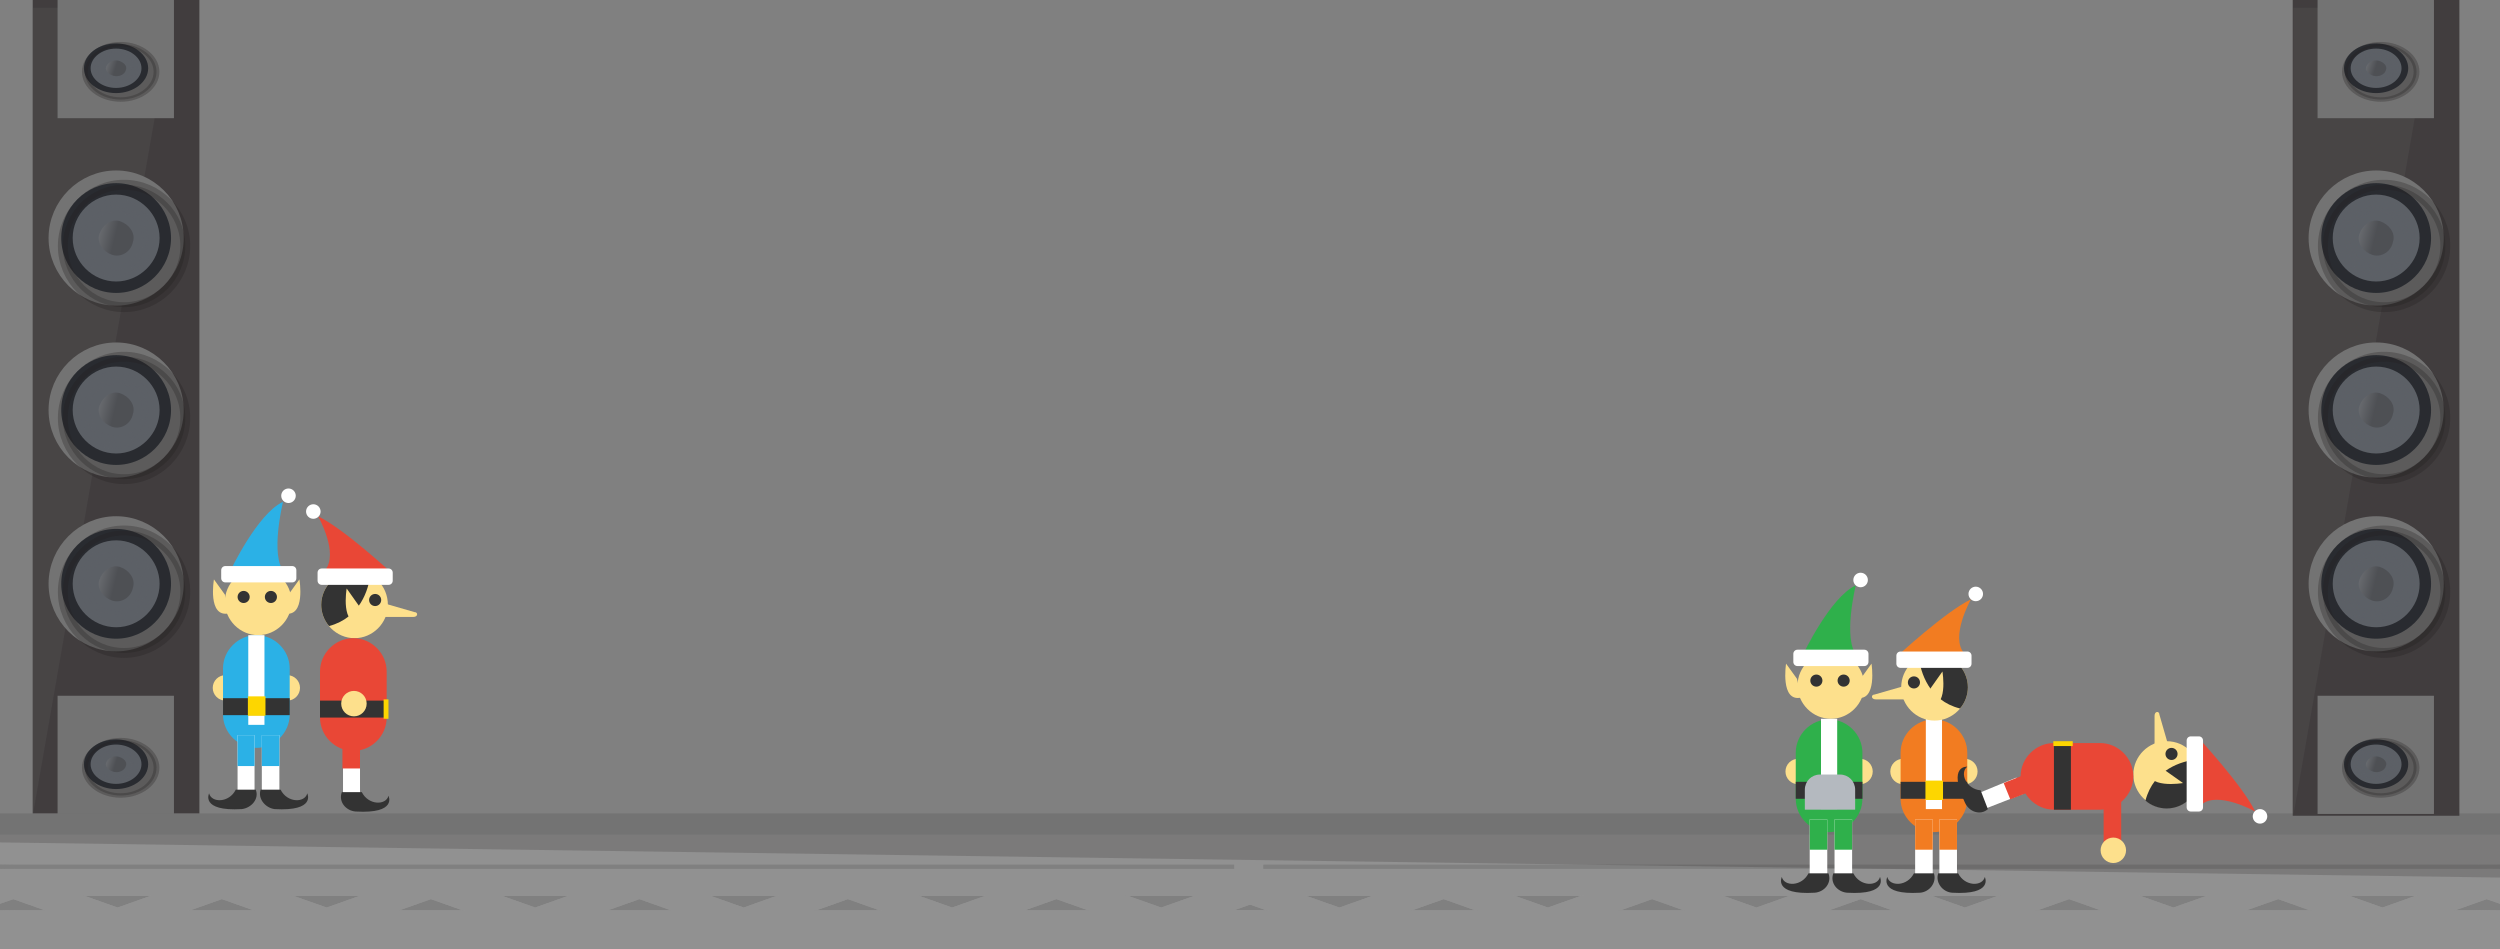 <svg xmlns="http://www.w3.org/2000/svg" xmlns:xlink="http://www.w3.org/1999/xlink" version="1.1" id="Layer_1" x="0px" y="0px" viewBox="0 0 154.407 58.618" style="enable-background:new 0 0 154.407 58.618;" xml:space="preserve"><rect x="0" y="0" width="154.407" height="58.618" fill="#808080" stroke="none"/><symbol id="New_Symbol_52" viewBox="-7.171 -7.171 14.342 14.342"><path style="fill:#2C3138;stroke:#737373;stroke-width:1.284;stroke-miterlimit:10;" d="M5.871 0.329c0-3.4-2.8-6.2-6.2-6.2 s-6.2 2.8-6.2 6.2s2.8 6.2 6.2 6.2S5.871 3.729 5.871 0.329z"/><path style="opacity:0.28;fill:#231F20;stroke:#231F20;stroke-miterlimit:10;enable-background:new    ;" d="M6.671-0.471 c0-3.4-2.8-6.2-6.2-6.2s-6.2 2.8-6.2 6.2s2.8 6.2 6.2 6.2S6.671 2.929 6.671-0.471z"/><path style="fill:#5C6066;" d="M4.071 0.329c0-2.4-2-4.4-4.4-4.4s-4.4 2-4.4 4.4s2 4.4 4.4 4.4S4.071 2.729 4.071 0.329z"/><path style="opacity:0.12;fill:none;stroke:#5C6066;stroke-width:0.25;stroke-miterlimit:10;enable-background:new    ;" d=" M3.471 0.329c0-2.1-1.7-3.8-3.8-3.8s-3.8 1.7-3.8 3.8s1.7 3.8 3.8 3.8S3.471 2.429 3.471 0.329z"/><path style="opacity:0.12;fill:none;stroke:#5C6066;stroke-width:0.213;stroke-miterlimit:10;enable-background:new    ;" d=" M2.871 0.329c0-1.8-1.4-3.2-3.2-3.2s-3.2 1.4-3.2 3.2s1.4 3.2 3.2 3.2S2.871 2.129 2.871 0.329z"/><path style="opacity:0.12;fill:none;stroke:#5C6066;stroke-width:0.178;stroke-miterlimit:10;enable-background:new    ;" d=" M2.371 0.329c0-1.5-1.2-2.7-2.7-2.7s-2.7 1.2-2.7 2.7s1.2 2.7 2.7 2.7S2.371 1.829 2.371 0.329z"/><linearGradient id="SVGID_2_" gradientUnits="userSpaceOnUse" x1="-3332.932" y1="-4435.358" x2="-3329.389" y2="-4435.358" gradientTransform="matrix(0.971 -0.241 0.241 0.971 4300.96 3503.137)"><stop offset="0" style="stop-color:#FFFFFF"/><stop offset="1" style="stop-color:#231F20"/></linearGradient><path style="opacity:0.25;fill:url(#SVGID_2_);enable-background:new    ;" d="M1.371-0.071c-0.2-1-1.2-1.6-2.1-1.3 s-1.6 1.2-1.3 2.1s1.2 1.6 2.1 1.3S1.671 0.829 1.371-0.071z"/></symbol><g><g><g><rect x="2.021" y="0" style="fill:#413D3E;" width="10.294" height="50.383"/><polygon style="opacity:0.19;fill:#666767;enable-background:new    ;" points="2.021,50.383 2.021,0.487 10.743,0.487"/><use xlink:href="#New_Symbol_52" width="14.342" height="14.342" x="-7.171" y="-7.171" transform="matrix(0.61 0 0 -0.61 7.374 14.903)" style="overflow:visible;"/><use xlink:href="#New_Symbol_52" width="14.342" height="14.342" x="-7.171" y="-7.171" transform="matrix(0.61 0 0 -0.61 7.374 25.526)" style="overflow:visible;"/><use xlink:href="#New_Symbol_52" width="14.342" height="14.342" x="-7.171" y="-7.171" transform="matrix(0.61 0 0 -0.61 7.374 36.258)" style="overflow:visible;"/><rect x="3.556" y="0" style="fill:#737373;" width="7.187" height="7.299"/><use xlink:href="#New_Symbol_52" width="14.342" height="14.342" x="-7.171" y="-7.171" transform="matrix(0.357 0 0 -0.276 7.285 4.307)" style="overflow:visible;"/><rect x="3.556" y="42.972" style="fill:#737373;" width="7.187" height="7.299"/><use xlink:href="#New_Symbol_52" width="14.342" height="14.342" x="-7.171" y="-7.171" transform="matrix(0.357 0 0 -0.276 7.285 47.291)" style="overflow:visible;"/></g><g><g><defs><rect id="SVGID_3_" y="50.72" width="154.407" height="7.898"/></defs><clipPath id="SVGID_4_"><use xlink:href="#SVGID_3_" style="overflow:visible;"/></clipPath><g style="clip-path:url(#SVGID_4_);"><rect x="77.072" y="51.132" style="fill:none;stroke:#919191;stroke-width:1.663;stroke-miterlimit:10;" width="127.905" height="0.749"/><rect x="77.072" y="51.506" style="fill:none;stroke:#919191;stroke-width:1.663;stroke-miterlimit:10;" width="127.905" height="2.995"/><rect x="77.072" y="57.046" style="fill:none;stroke:#919191;stroke-width:1.663;stroke-miterlimit:10;" width="127.905" height="0.936"/><rect x="77.072" y="51.132" style="fill:none;stroke:#919191;stroke-width:1.663;stroke-miterlimit:10;" width="127.905" height="0.749"/><rect x="77.072" y="51.806" style="fill:none;stroke:#919191;stroke-width:1.663;stroke-miterlimit:10;" width="127.905" height="0.749"/><polyline style="fill:none;stroke:#919191;stroke-width:1.663;stroke-miterlimit:10;" points="76.249,54.651 82.725,56.934 89.163,54.651 95.601,56.934 102.039,54.651 108.478,56.934 114.916,54.651 121.354,56.934 127.793,54.651 134.231,56.934 140.707,54.651 147.145,56.934 153.583,54.651 160.022,56.934 166.46,54.651 172.898,56.934 179.336,54.651 185.775,56.934 192.25,54.651 198.689,56.934 205.127,54.651"/><rect x="-50.72" y="51.132" style="fill:none;stroke:#919191;stroke-width:1.663;stroke-miterlimit:10;" width="127.905" height="0.749"/><rect x="-50.72" y="51.506" style="fill:none;stroke:#919191;stroke-width:1.663;stroke-miterlimit:10;" width="127.905" height="2.995"/><rect x="-50.72" y="57.046" style="fill:none;stroke:#919191;stroke-width:1.663;stroke-miterlimit:10;" width="127.905" height="0.936"/><rect x="-50.72" y="51.132" style="fill:none;stroke:#919191;stroke-width:1.663;stroke-miterlimit:10;" width="127.905" height="0.749"/><rect x="-50.72" y="51.806" style="fill:none;stroke:#919191;stroke-width:1.663;stroke-miterlimit:10;" width="127.905" height="0.749"/><polyline style="fill:none;stroke:#919191;stroke-width:1.663;stroke-miterlimit:10;" points="-50.72,54.651 -44.282,56.934 -37.806,54.651 -31.368,56.934 -24.93,54.651 -18.491,56.934 -12.053,54.651 -5.615,56.934 0.824,54.651 7.262,56.934 13.7,54.651 20.176,56.934 26.614,54.651 33.052,56.934 39.491,54.651 45.929,56.934 52.367,54.651 58.806,56.934 65.244,54.651 71.72,56.934 78.158,54.651"/></g></g><g><defs><rect id="SVGID_5_" y="50.72" width="154.407" height="7.898"/></defs><clipPath id="SVGID_6_"><use xlink:href="#SVGID_5_" style="overflow:visible;"/></clipPath><defs><filter id="Adobe_OpacityMaskFilter" filterUnits="userSpaceOnUse" x="-51.552" y="50.301" width="257.361" height="8.513"><feColorMatrix type="matrix" values="1 0 0 0 0  0 1 0 0 0  0 0 1 0 0  0 0 0 1 0"/></filter></defs><mask maskUnits="userSpaceOnUse" x="-51.552" y="50.301" width="257.361" height="8.513" id="SVGID_1_"><g style="filter:url(#Adobe_OpacityMaskFilter);"><g><defs><rect id="SVGID_7_" y="50.72" width="154.407" height="7.898"/></defs><clipPath id="SVGID_8_" style="clip-path:url(#SVGID_6_);"><use xlink:href="#SVGID_7_" style="overflow:visible;"/></clipPath><polygon style="clip-path:url(#SVGID_8_);fill:#919191;" points="-52.143,52.143 196.443,56.298 208.683,55.886 208.683,50.309"/></g></g></mask><g style="clip-path:url(#SVGID_6_);mask:url(#SVGID_1_);"><rect x="77.072" y="51.132" style="fill:none;stroke:#919191;stroke-width:1.663;stroke-miterlimit:10;" width="127.905" height="0.749"/><rect x="77.072" y="51.506" style="fill:none;stroke:#919191;stroke-width:1.663;stroke-miterlimit:10;" width="127.905" height="2.995"/><rect x="77.072" y="57.046" style="fill:none;stroke:#919191;stroke-width:1.663;stroke-miterlimit:10;" width="127.905" height="0.936"/><rect x="77.072" y="51.132" style="fill:none;stroke:#919191;stroke-width:1.663;stroke-miterlimit:10;" width="127.905" height="0.749"/><rect x="77.072" y="51.806" style="fill:none;stroke:#919191;stroke-width:1.663;stroke-miterlimit:10;" width="127.905" height="0.749"/><polyline style="fill:none;stroke:#919191;stroke-width:1.663;stroke-miterlimit:10;" points="76.249,54.651 82.725,56.934 89.163,54.651 95.601,56.934 102.039,54.651 108.478,56.934 114.916,54.651 121.354,56.934 127.793,54.651 134.231,56.934 140.707,54.651 147.145,56.934 153.583,54.651 160.022,56.934 166.46,54.651 172.898,56.934 179.336,54.651 185.775,56.934 192.25,54.651 198.689,56.934 205.127,54.651"/><rect x="-50.72" y="51.132" style="fill:none;stroke:#919191;stroke-width:1.663;stroke-miterlimit:10;" width="127.905" height="0.749"/><rect x="-50.72" y="51.506" style="fill:none;stroke:#919191;stroke-width:1.663;stroke-miterlimit:10;" width="127.905" height="2.995"/><rect x="-50.72" y="57.046" style="fill:none;stroke:#919191;stroke-width:1.663;stroke-miterlimit:10;" width="127.905" height="0.936"/><rect x="-50.72" y="51.132" style="fill:none;stroke:#919191;stroke-width:1.663;stroke-miterlimit:10;" width="127.905" height="0.749"/><rect x="-50.72" y="51.806" style="fill:none;stroke:#919191;stroke-width:1.663;stroke-miterlimit:10;" width="127.905" height="0.749"/><polyline style="fill:none;stroke:#919191;stroke-width:1.663;stroke-miterlimit:10;" points="-50.72,54.651 -44.282,56.934 -37.806,54.651 -31.368,56.934 -24.93,54.651 -18.491,56.934 -12.053,54.651 -5.615,56.934 0.824,54.651 7.262,56.934 13.7,54.651 20.176,56.934 26.614,54.651 33.052,56.934 39.491,54.651 45.929,56.934 52.367,54.651 58.806,56.934 65.244,54.651 71.72,56.934 78.158,54.651"/></g></g><g><defs><rect id="SVGID_9_" y="50.72" width="154.407" height="7.898"/></defs><clipPath id="SVGID_10_"><use xlink:href="#SVGID_9_" style="overflow:visible;"/></clipPath><polygon style="opacity:0.2;clip-path:url(#SVGID_10_);fill:#231F20;enable-background:new    ;" points="154.407,54.201 0,52.03 0,50.72 154.407,50.72"/></g></g><rect y="50.234" style="fill:#737373;" width="154.407" height="1.31"/><g><circle style="fill:#FDE08C;" cx="111.061" cy="47.651" r="0.786"/><circle style="fill:#FDE08C;" cx="114.879" cy="47.651" r="0.786"/><path style="fill:#2FB04B;" d="M111.36 40.426c0 0 1.684-3.556 3.257-4.267c0 0-0.824 3.331 0.075 4.342L111.36 40.426z"/><path style="fill:#FDE08C;" d="M115.141 42.336c0 1.123-0.936 2.059-2.059 2.059l0 0c-1.123 0-2.059-0.936-2.059-2.059l0 0 c0-1.123 0.936-2.059 2.059-2.059l0 0C114.205 40.277 115.141 41.213 115.141 42.336L115.141 42.336z"/><path style="fill:#FFFFFF;" d="M115.403 40.876c0 0.15-0.112 0.262-0.262 0.262h-4.118c-0.15 0-0.262-0.112-0.262-0.262v-0.487 c0-0.15 0.112-0.262 0.262-0.262h4.118c0.15 0 0.262 0.112 0.262 0.262V40.876z"/><circle style="fill:#333333;" cx="112.184" cy="42.036" r="0.374"/><circle style="fill:#333333;" cx="113.868" cy="42.036" r="0.374"/><path style="fill:#2FB04B;" d="M115.028 49.335c0 1.123-0.936 2.059-2.059 2.059c-1.123 0-2.059-0.936-2.059-2.059V46.49 c0-1.123 0.936-2.059 2.059-2.059c1.123 0 2.059 0.936 2.059 2.059V49.335z"/><polyline style="fill:#FFFFFF;" points="111.772,50.608 111.772,54.127 112.857,54.127 112.857,50.608"/><polyline style="fill:#2FB04B;" points="111.772,50.608 111.772,52.48 112.857,52.48 112.857,50.608"/><path style="fill:#333333;" d="M112.932 53.939h-1.235c-0.412 0.824-1.497 0.824-1.647 0.225c0 0-0.561 1.123 2.021 0.973 C112.67 55.1 113.157 54.538 112.932 53.939z"/><polyline style="fill:#FFFFFF;" points="114.392,50.608 114.392,54.127 113.306,54.127 113.306,50.608"/><polyline style="fill:#2FB04B;" points="114.392,50.608 114.392,52.48 113.306,52.48 113.306,50.608"/><path style="fill:#333333;" d="M113.232 53.939h1.235c0.412 0.824 1.497 0.824 1.647 0.225c0 0 0.561 1.123-2.021 0.973 C113.494 55.1 113.007 54.538 113.232 53.939z"/><line style="fill:none;stroke:#FFFFFF;stroke-miterlimit:10;" x1="112.97" y1="44.394" x2="112.97" y2="49.972"/><rect x="110.911" y="48.287" style="fill:#333333;" width="4.118" height="1.048"/><rect x="112.408" y="48.212" style="fill:#FDD600;" width="1.086" height="1.198"/><circle style="fill:#FFFFFF;" cx="114.916" cy="35.822" r="0.449"/><path style="fill:#FDE08C;" d="M110.986 41.924l-0.674-0.936c0 0-0.374 2.396 0.936 2.096L110.986 41.924z"/><path style="fill:#FDE08C;" d="M114.916 41.924l0.674-0.936c0 0 0.374 2.396-0.936 2.096L114.916 41.924z"/></g><g><circle style="fill:#FDE08C;" cx="13.925" cy="42.485" r="0.786"/><circle style="fill:#FDE08C;" cx="17.743" cy="42.485" r="0.786"/><path style="fill:#2BB1E6;" d="M14.224 35.261c0 0 1.684-3.556 3.257-4.267c0 0-0.824 3.331 0.075 4.342L14.224 35.261z"/><path style="fill:#FDE08C;" d="M18.005 37.17c0 1.123-0.936 2.059-2.059 2.059l0 0c-1.123 0-2.059-0.936-2.059-2.059l0 0 c0-1.123 0.936-2.059 2.059-2.059l0 0C17.069 35.111 18.005 36.01 18.005 37.17L18.005 37.17z"/><path style="fill:#FFFFFF;" d="M18.304 35.71c0 0.15-0.112 0.262-0.262 0.262h-4.118c-0.15 0-0.262-0.112-0.262-0.262v-0.487 c0-0.15 0.112-0.262 0.262-0.262h4.118c0.15 0 0.262 0.112 0.262 0.262V35.71z"/><circle style="fill:#333333;" cx="15.048" cy="36.87" r="0.374"/><circle style="fill:#333333;" cx="16.732" cy="36.87" r="0.374"/><path style="fill:#2BB1E6;" d="M17.892 44.132c0 1.123-0.936 2.059-2.059 2.059s-2.059-0.936-2.059-2.059v-2.845 c0-1.123 0.936-2.059 2.059-2.059s2.059 0.936 2.059 2.059V44.132z"/><polyline style="fill:#FFFFFF;" points="14.673,45.405 14.673,48.961 15.721,48.961 15.721,45.405"/><polyline style="fill:#2BB1E6;" points="14.673,45.405 14.673,47.314 15.721,47.314 15.721,45.405"/><path style="fill:#333333;" d="M15.796 48.774h-1.235c-0.412 0.824-1.497 0.824-1.647 0.225c0 0-0.561 1.123 2.021 0.973 C15.534 49.897 16.021 49.335 15.796 48.774z"/><polyline style="fill:#FFFFFF;" points="17.256,45.405 17.256,48.961 16.171,48.961 16.171,45.405"/><polyline style="fill:#2BB1E6;" points="17.256,45.405 17.256,47.314 16.171,47.314 16.171,45.405"/><path style="fill:#333333;" d="M16.096 48.774h1.235c0.412 0.824 1.497 0.824 1.647 0.225c0 0 0.561 1.123-2.021 0.973 C16.395 49.897 15.909 49.335 16.096 48.774z"/><line style="fill:none;stroke:#FFFFFF;stroke-miterlimit:10;" x1="15.834" y1="39.229" x2="15.834" y2="44.769"/><rect x="13.775" y="43.122" style="fill:#333333;" width="4.118" height="1.048"/><rect x="15.31" y="43.009" style="fill:#FDD600;" width="1.086" height="1.198"/><circle style="fill:#FFFFFF;" cx="17.818" cy="30.619" r="0.449"/><path style="fill:#FDE08C;" d="M13.887 36.721l-0.674-0.936c0 0-0.412 2.396 0.936 2.096L13.887 36.721z"/><path style="fill:#FDE08C;" d="M17.818 36.721l0.674-0.936c0 0 0.412 2.396-0.936 2.096L17.818 36.721z"/></g><g><g><path style="fill:#E94736;" d="M24.218 35.411c0 0-2.995-2.77-4.567-3.519c0 0 1.31 2.321 0.412 3.331L24.218 35.411z"/><path style="fill:#FDE08C;" d="M23.956 37.357c0 1.123-0.936 2.059-2.059 2.059l0 0c-1.123 0-2.059-0.936-2.059-2.059l0 0 c0-1.123 0.936-2.059 2.059-2.059l0 0C23.058 35.261 23.956 36.197 23.956 37.357L23.956 37.357z"/><g><path style="fill:#333333;" d="M22.871 35.523c-0.299-0.15-0.599-0.225-0.973-0.225c-1.123 0-2.059 0.936-2.059 2.059 c0 0.487 0.187 0.973 0.487 1.31C22.272 38.143 22.759 36.384 22.871 35.523z"/></g><path style="fill:#FDE08C;" d="M22.497 37.881l-1.086-1.535c0 0-0.412 2.396 0.936 2.096L22.497 37.881z"/><path style="fill:#FFFFFF;" d="M24.256 35.86c0 0.15-0.112 0.262-0.262 0.262h-4.118c-0.15 0-0.262-0.112-0.262-0.262v-0.487 c0-0.15 0.112-0.262 0.262-0.262h4.118c0.15 0 0.262 0.112 0.262 0.262V35.86z"/><circle style="fill:#333333;" cx="23.17" cy="37.058" r="0.374"/><path style="fill:#E94736;" d="M23.882 44.319c0 1.123-0.936 2.059-2.059 2.059c-1.123 0-2.059-0.936-2.059-2.059v-2.845 c0-1.123 0.936-2.059 2.059-2.059c1.123 0 2.059 0.936 2.059 2.059V44.319z"/><polyline style="fill:#FFFFFF;" points="22.235,46.565 22.235,49.148 21.186,49.148 21.186,46.565"/><path style="fill:#E94736;" d="M21.411 45.18c0.711 0 0.824 0.374 0.824 0.749v1.535h-1.086v-1.759L21.411 45.18z"/><path style="fill:#333333;" d="M21.112 48.924h1.235c0.412 0.824 1.497 0.824 1.647 0.225c0 0 0.561 1.123-2.021 0.973 C21.374 50.084 20.887 49.522 21.112 48.924z"/><rect x="19.764" y="43.271" style="fill:#333333;" width="4.118" height="1.048"/><rect x="23.694" y="43.196" style="fill:#FDD600;" width="0.299" height="1.198"/><circle style="fill:#FFFFFF;" cx="19.352" cy="31.593" r="0.449"/><circle style="fill:#FDE08C;" cx="21.86" cy="43.458" r="0.786"/></g><path style="fill:#FDE08C;" d="M23.657 37.245l1.946 0.561c0.225 0 0.225 0.299-0.075 0.299h-2.321L23.657 37.245z"/></g><path style="fill:#B4B9BF;" d="M111.472 50.009v-1.235c0-0.524 0.412-0.936 0.936-0.936h1.235c0.524 0 0.936 0.412 0.936 0.936 v1.235H111.472z"/><g><circle style="fill:#FDE08C;" cx="117.536" cy="47.651" r="0.786"/><circle style="fill:#FDE08C;" cx="121.354" cy="47.651" r="0.786"/><path style="fill:#F27C21;" d="M121.504 49.335c0 1.123-0.936 2.059-2.059 2.059c-1.123 0-2.059-0.936-2.059-2.059V46.49 c0-1.123 0.936-2.059 2.059-2.059c1.123 0 2.059 0.936 2.059 2.059V49.335z"/><polyline style="fill:#FFFFFF;" points="118.285,50.608 118.285,54.127 119.37,54.127 119.37,50.608"/><polyline style="fill:#F27C21;" points="118.285,50.608 118.285,52.48 119.37,52.48 119.37,50.608"/><path style="fill:#333333;" d="M119.445 53.939h-1.235c-0.412 0.824-1.497 0.824-1.647 0.225c0 0-0.561 1.123 2.021 0.973 C119.146 55.1 119.632 54.538 119.445 53.939z"/><polyline style="fill:#FFFFFF;" points="120.868,50.608 120.868,54.127 119.782,54.127 119.782,50.608"/><polyline style="fill:#F27C21;" points="120.868,50.608 120.868,52.48 119.782,52.48 119.782,50.608"/><path style="fill:#333333;" d="M119.707 53.939h1.235c0.412 0.824 1.497 0.824 1.647 0.225c0 0 0.561 1.123-2.021 0.973 C120.007 55.1 119.52 54.538 119.707 53.939z"/><line style="fill:none;stroke:#FFFFFF;stroke-miterlimit:10;" x1="119.445" y1="44.394" x2="119.445" y2="49.972"/><rect x="117.387" y="48.287" style="fill:#333333;" width="4.118" height="1.048"/><rect x="118.921" y="48.212" style="fill:#FDD600;" width="1.086" height="1.198"/></g><path style="fill:#F27C21;" d="M117.162 40.539c0 0 2.995-2.77 4.567-3.519c0 0-1.31 2.321-0.412 3.331L117.162 40.539z"/><path style="fill:#FDE08C;" d="M117.424 42.448c0 1.123 0.936 2.059 2.059 2.059l0 0c1.123 0 2.059-0.936 2.059-2.059l0 0 c0-1.123-0.936-2.059-2.059-2.059l0 0C118.322 40.389 117.424 41.325 117.424 42.448L117.424 42.448z"/><g><path style="fill:#333333;" d="M118.51 40.614c0.299-0.15 0.599-0.225 0.973-0.225c1.123 0 2.059 0.936 2.059 2.059 c0 0.487-0.187 0.973-0.487 1.31C119.108 43.271 118.622 41.475 118.51 40.614z"/></g><path style="fill:#FDE08C;" d="M118.884 43.009l1.086-1.535c0 0 0.412 2.396-0.936 2.096L118.884 43.009z"/><path style="fill:#FFFFFF;" d="M117.125 40.988c0 0.15 0.112 0.262 0.262 0.262h4.118c0.15 0 0.262-0.112 0.262-0.262v-0.487 c0-0.15-0.112-0.262-0.262-0.262h-4.118c-0.15 0-0.262 0.112-0.262 0.262V40.988z"/><circle style="fill:#333333;" cx="118.21" cy="42.148" r="0.374"/><circle style="fill:#FFFFFF;" cx="122.028" cy="36.683" r="0.449"/><path style="fill:#FDE08C;" d="M117.723 42.336l-1.946 0.561c-0.225 0-0.225 0.299 0.075 0.299h2.321L117.723 42.336z"/><g><g><g><path style="fill:#E94736;" d="M135.766 45.555c0 0 2.77 2.995 3.519 4.567c0 0-2.321-1.31-3.331-0.412L135.766 45.555z"/><path style="fill:#FDE08C;" d="M133.819 45.779c-1.123 0-2.059 0.936-2.059 2.059l0 0c0 1.123 0.936 2.059 2.059 2.059l0 0 c1.123 0 2.059-0.936 2.059-2.059l0 0C135.878 46.715 134.98 45.779 133.819 45.779L133.819 45.779z"/><g><path style="fill:#333333;" d="M135.653 46.902c0.15 0.299 0.225 0.599 0.225 0.973c0 1.123-0.936 2.059-2.059 2.059 c-0.487 0-0.973-0.187-1.31-0.487C133.033 47.464 134.792 47.015 135.653 46.902z"/></g><path style="fill:#FDE08C;" d="M133.295 47.277l1.535 1.086c0 0-2.396 0.412-2.096-0.936L133.295 47.277z"/><path style="fill:#FFFFFF;" d="M135.316 45.48c-0.15 0-0.262 0.112-0.262 0.262v4.118c0 0.15 0.112 0.262 0.262 0.262h0.487 c0.15 0 0.262-0.112 0.262-0.262v-4.118c0-0.15-0.112-0.262-0.262-0.262H135.316z"/><circle style="fill:#333333;" cx="134.119" cy="46.565" r="0.374"/><path style="fill:#E94736;" d="M126.857 45.892c-1.123 0-2.059 0.936-2.059 2.059s0.936 2.059 2.059 2.059h2.845 c1.123 0 2.059-0.936 2.059-2.059s-0.936-2.059-2.059-2.059H126.857z"/><polyline style="fill:#FFFFFF;" points="124.536,48.025 122.178,48.998 122.552,49.972 124.948,49.036"/><path style="fill:#E94736;" d="M126.146 48.287c-0.262-0.674-0.636-0.636-0.973-0.487l-1.422 0.561l0.412 1.011l1.61-0.636 L126.146 48.287z"/><path style="fill:#333333;" d="M122.777 49.972l-0.449-1.16c-0.898-0.075-1.31-1.086-0.824-1.46c0 0-1.235-0.112-0.15 2.208 C121.616 50.159 122.328 50.383 122.777 49.972z"/><rect x="126.857" y="45.892" style="fill:#333333;" width="1.048" height="4.118"/><rect x="126.819" y="45.779" style="fill:#FDD600;" width="1.198" height="0.299"/><circle style="fill:#FFFFFF;" cx="139.584" cy="50.421" r="0.449"/></g><path style="fill:#FDE08C;" d="M133.931 46.079l-0.561-1.946c0-0.225-0.299-0.225-0.299 0.075v2.321L133.931 46.079z"/></g><rect x="129.926" y="47.988" style="fill:#E94736;" width="1.086" height="4.604"/><circle style="fill:#FDE08C;" cx="130.525" cy="52.517" r="0.786"/></g><g><rect x="141.605" y="0" style="fill:#413D3E;" width="10.294" height="50.383"/><polygon style="opacity:0.19;fill:#666767;enable-background:new    ;" points="141.642,50.383 141.642,0.487 150.327,0.487"/><use xlink:href="#New_Symbol_52" width="14.342" height="14.342" x="-7.171" y="-7.171" transform="matrix(0.61 0 0 -0.61 146.96 14.903)" style="overflow:visible;"/><use xlink:href="#New_Symbol_52" width="14.342" height="14.342" x="-7.171" y="-7.171" transform="matrix(0.61 0 0 -0.61 146.96 25.526)" style="overflow:visible;"/><use xlink:href="#New_Symbol_52" width="14.342" height="14.342" x="-7.171" y="-7.171" transform="matrix(0.61 0 0 -0.61 146.96 36.258)" style="overflow:visible;"/><rect x="143.14" y="0" style="fill:#737373;" width="7.187" height="7.299"/><use xlink:href="#New_Symbol_52" width="14.342" height="14.342" x="-7.171" y="-7.171" transform="matrix(0.357 0 0 -0.276 146.872 4.307)" style="overflow:visible;"/><rect x="143.14" y="42.972" style="fill:#737373;" width="7.187" height="7.299"/><use xlink:href="#New_Symbol_52" width="14.342" height="14.342" x="-7.171" y="-7.171" transform="matrix(0.357 0 0 -0.276 146.872 47.291)" style="overflow:visible;"/></g></g></g></svg>